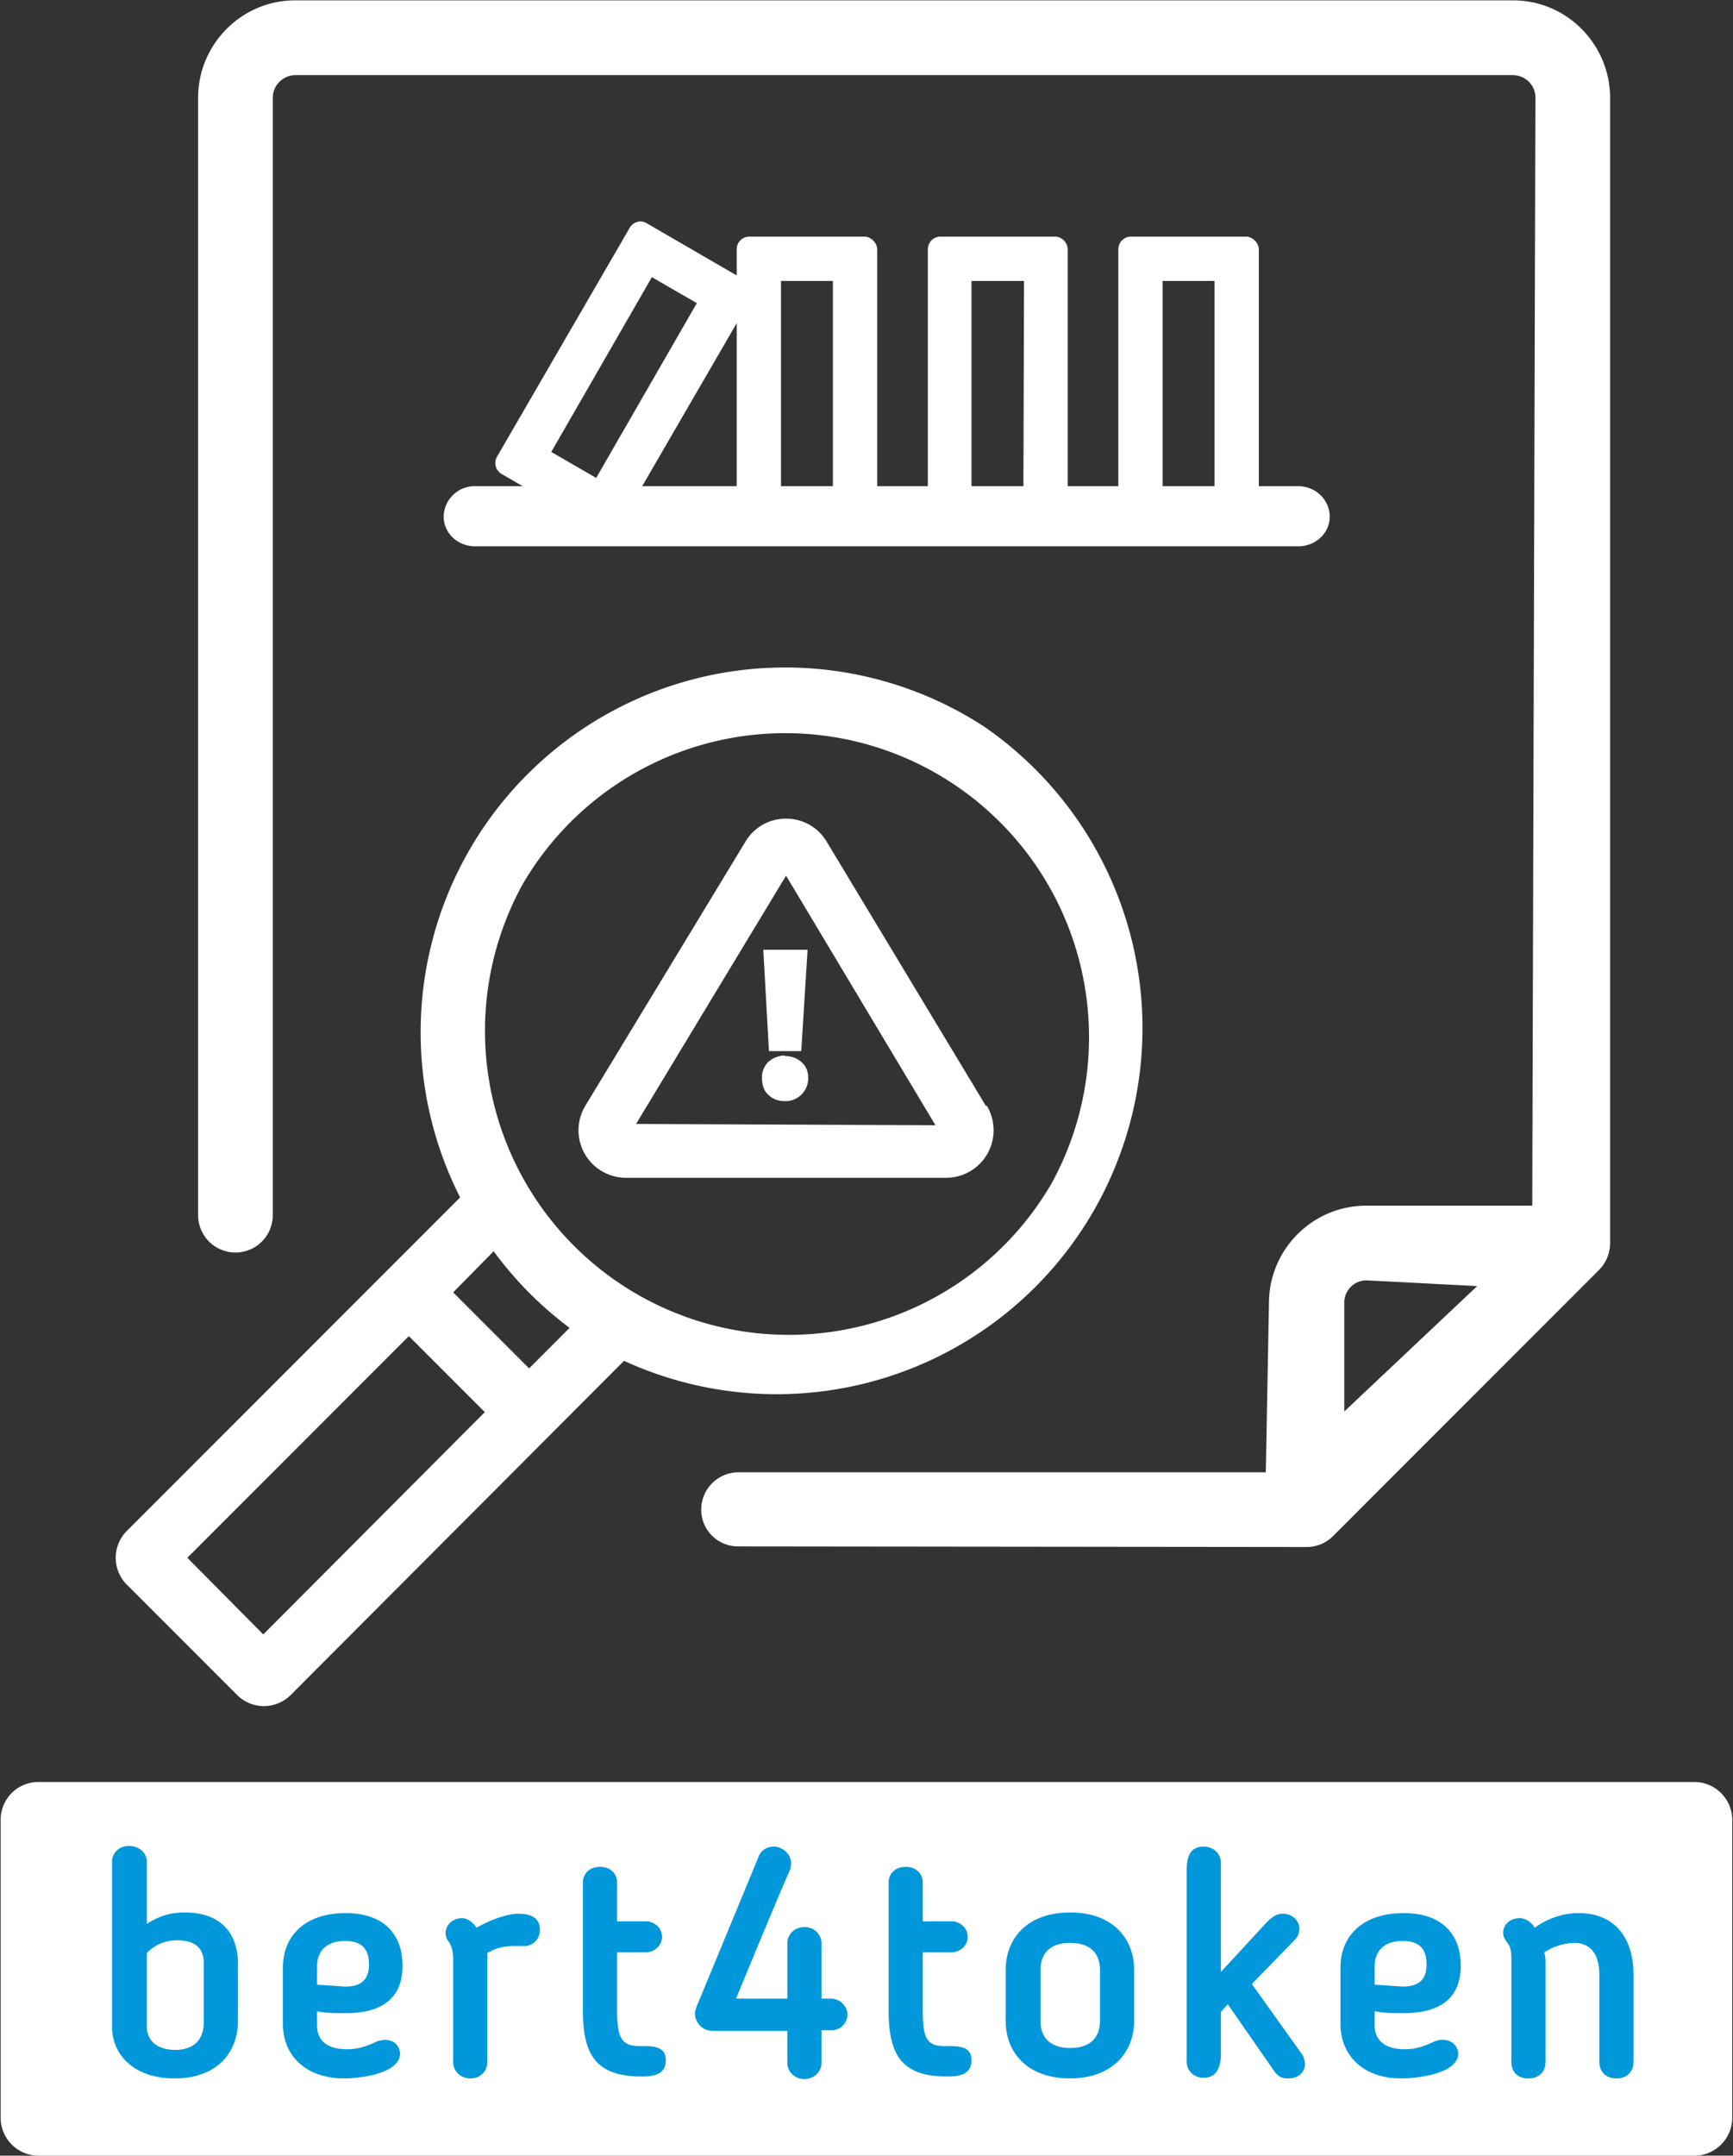 <svg xmlns="http://www.w3.org/2000/svg" xml:space="preserve" width="36.5" height="45.37"><rect width="100%" height="100%" fill="#333333" stroke="none"/><defs><clipPath clipPathUnits="userSpaceOnUse" id="a"><path d="M0 34.03h27.38V0H0Z"/></clipPath></defs><g clip-path="url(#a)" transform="matrix(1.333 0 0 -1.333 0 45.37)"><path d="M7.5 25.41h13.01c.28 0 .5.21.5.47s-.22.48-.5.48h-13a.49.49 0 0 1-.5-.48c0-.26.22-.47.5-.47" fill="#ffffff"/><path d="M10.12 30.54a.2.2 0 0 1-.17-.1l-2.1-3.62a.2.2 0 0 1 .08-.27l1.57-.91a.2.2 0 0 1 .27.07l2.1 3.62a.2.2 0 0 1-.08.27l-1.57.91a.2.2 0 0 1-.1.03m.18-.88.71-.41-1.59-2.76-.71.41 1.59 2.76" fill="#ffffff"/><path d="M13.66 30.3h-1.82a.2.2 0 0 1-.2-.2v-4.25c0-.1.1-.2.2-.2h1.82c.1 0 .2.1.2.2v4.25c0 .1-.1.2-.2.2m-.5-3.95h-.82v3.25h.82zM16.67 30.3h-1.81a.2.2 0 0 1-.2-.2v-4.25c0-.1.09-.2.2-.2h1.81c.11 0 .2.1.2.2v4.25c0 .1-.09.2-.2.2m-.5-3.95h-.82v3.25h.83zM19.7 30.3h-1.83a.2.2 0 0 1-.2-.2v-4.25c0-.1.1-.2.2-.2h1.82c.1 0 .2.1.2.2v4.25c0 .1-.1.2-.2.2m-.5-3.95h-.82v3.25h.82zM16.62 15.36a4.8 4.8 0 0 0-8.37 4.7 4.8 4.8 0 0 0 8.37-4.7m-8.26-2.93-1.2 1.2.64.65A5.75 5.75 0 0 1 9 13.07zm-4.2-4.2-1.2 1.21 3.5 3.5 1.2-1.2zm11.38 14.34a5.76 5.76 0 0 1-8.27-7.44L2.01 9.87a.6.6 0 0 1 0-.86l1.73-1.73a.6.6 0 0 1 .86 0l5.26 5.27a5.78 5.78 0 0 1 5.68 10.02" fill="#ffffff"/><path d="m14.78 16.27-4.73.02 2.37 3.92zm.8.3-2.52 4.18a.74.74 0 0 1-.64.36.74.74 0 0 1-.64-.36l-2.53-4.17a.75.75 0 0 1 .65-1.14h5.05a.75.75 0 0 1 .64 1.14" fill="#ffffff"/><path d="M12.4 17.37c-.1 0-.19-.04-.26-.1a.34.34 0 0 1-.1-.26c0-.1.03-.2.1-.26.07-.07.16-.1.27-.1a.36.36 0 0 1 .36.36c0 .1-.03.19-.1.25a.36.36 0 0 1-.26.1M12.15 17.44h.51l.1 1.6h-.7z" fill="#ffffff"/><path d="M21.6 13.82a.35.35 0 0 1-.36-.36v-1.71l2.1 1.98zm-9.93-4.2a.58.58 0 0 0-.59.55.59.59 0 0 0 .59.62H20l.05 2.67c0 .85.69 1.54 1.54 1.54h2.62l.05 17.5c0 .19-.16.35-.36.35H4.66a.36.36 0 0 1-.35-.36V14.85a.59.59 0 0 0-1.18 0v17.64c0 .85.69 1.54 1.53 1.54h19.25c.85 0 1.53-.7 1.53-1.54V14.41a.6.6 0 0 0-.17-.42l-4.2-4.2a.59.59 0 0 0-.42-.18zM26.77 0H.61a.6.6 0 0 0-.6.6v4.7c0 .33.26.6.6.6h26.16a.6.6 0 0 0 .6-.6V.6a.6.6 0 0 0-.6-.6" fill="#ffffff"/><path d="M2.32 2.04c0-.23.17-.37.45-.37.3 0 .45.17.45.44v.93c0 .23-.13.36-.42.36a.65.65 0 0 1-.48-.2Zm-.55 2.6c0 .13.1.25.27.25s.28-.12.28-.25v-.98c.17.11.35.18.6.18.6 0 .84-.36.84-.81v-.9c0-.5-.33-.91-1-.91-.63 0-.99.36-.99.82zM5.45 3.39c-.28 0-.44-.15-.44-.4V2.7l.44-.03c.29 0 .38.14.38.35 0 .26-.13.37-.38.37m-.44-1.1v-.24c0-.22.15-.37.47-.37.19 0 .32.05.49.13l.1.02c.18 0 .25-.12.25-.22 0-.3-.59-.39-.88-.39-.62 0-.97.37-.97.86v.89c0 .49.34.86.99.86.6 0 .9-.33.9-.83 0-.47-.27-.75-.9-.75-.15 0-.3 0-.45.03M7.7 3.2V1.48c0-.15-.11-.26-.27-.26-.15 0-.27.11-.27.26v1.6c0 .14-.02.22-.07.3a.2.2 0 0 0-.05.13c0 .14.12.24.26.24.1 0 .17-.07.23-.15.23.13.49.22.66.22.26 0 .34-.11.34-.25a.25.25 0 0 0-.28-.26c-.2 0-.34.01-.55-.11M9.21 4.31c0 .14.1.25.27.25s.27-.11.27-.25V3.7h.45c.14 0 .26-.1.26-.25 0-.13-.12-.24-.26-.24h-.45v-.88c0-.44.05-.6.35-.6h.09c.21 0 .33-.05.33-.22 0-.23-.19-.26-.38-.26-.74 0-.93.36-.93 1.05ZM12.98 1.47c0-.15-.12-.26-.27-.26-.15 0-.27.11-.27.26v.5h-1.18a.28.28 0 0 0-.28.28c0 .02.02.1.05.16l.96 2.32c.04.1.14.15.24.15.13 0 .27-.12.27-.26l-.01-.09c-.15-.33-.72-1.71-.86-2.05h.81v.87c0 .15.12.26.27.26.15 0 .27-.11.27-.26v-.87h.15c.14 0 .26-.12.26-.25a.25.25 0 0 0-.26-.25h-.15ZM14.04 4.31c0 .14.1.25.27.25s.27-.11.27-.25V3.7h.45c.14 0 .26-.1.26-.25 0-.13-.12-.24-.26-.24h-.45v-.88c0-.44.04-.6.34-.6h.1c.21 0 .33-.05.33-.22 0-.23-.19-.26-.39-.26-.73 0-.92.36-.92 1.05ZM17.38 2.13v.8c0 .27-.16.43-.47.43-.31 0-.47-.16-.47-.43v-.8c0-.27.16-.43.47-.43.31 0 .47.16.47.43m-1.49 0v.8c0 .51.35.91 1.02.91.66 0 1.01-.4 1.01-.91v-.8c0-.5-.35-.91-1.01-.91-.67 0-1.02.4-1.02.91M19.29 2.9l.72.78c.07.07.15.14.26.14.14 0 .26-.1.26-.24a.24.24 0 0 0-.07-.17l-.68-.7.8-1.12c.02-.04.04-.1.04-.15-.01-.14-.12-.22-.26-.22-.16 0-.19.06-.3.22l-.66.95-.11-.12V1.6c0-.19-.06-.37-.27-.37-.16 0-.27.11-.27.26V4.5c0 .2.04.38.27.38.15 0 .27-.11.27-.25ZM22.16 3.39c-.28 0-.44-.15-.44-.4V2.7l.44-.03c.29 0 .38.14.38.35 0 .26-.13.37-.38.37m-.44-1.1v-.24c0-.22.16-.37.47-.37.19 0 .32.05.49.13.01 0 .05.02.11.02.17 0 .25-.12.25-.22 0-.3-.6-.39-.9-.39-.61 0-.96.37-.96.86v.89c0 .49.34.86 1 .86.6 0 .9-.33.9-.83 0-.47-.27-.75-.91-.75-.14 0-.29 0-.45.03M24.42 1.48c0-.15-.1-.26-.27-.26-.18 0-.27.11-.27.26v1.6c0 .23-.04.24-.07.29-.04.06-.06.09-.06.15 0 .13.11.23.26.23.1 0 .18-.06.24-.15.22.16.47.23.69.23.58 0 .87-.4.87-.97V1.48c0-.15-.1-.26-.27-.26s-.27.11-.27.26v1.38c0 .32-.14.5-.4.5a.93.93 0 0 1-.47-.15.57.57 0 0 0 .02-.12Z" fill="#0098da"/></g></svg>
